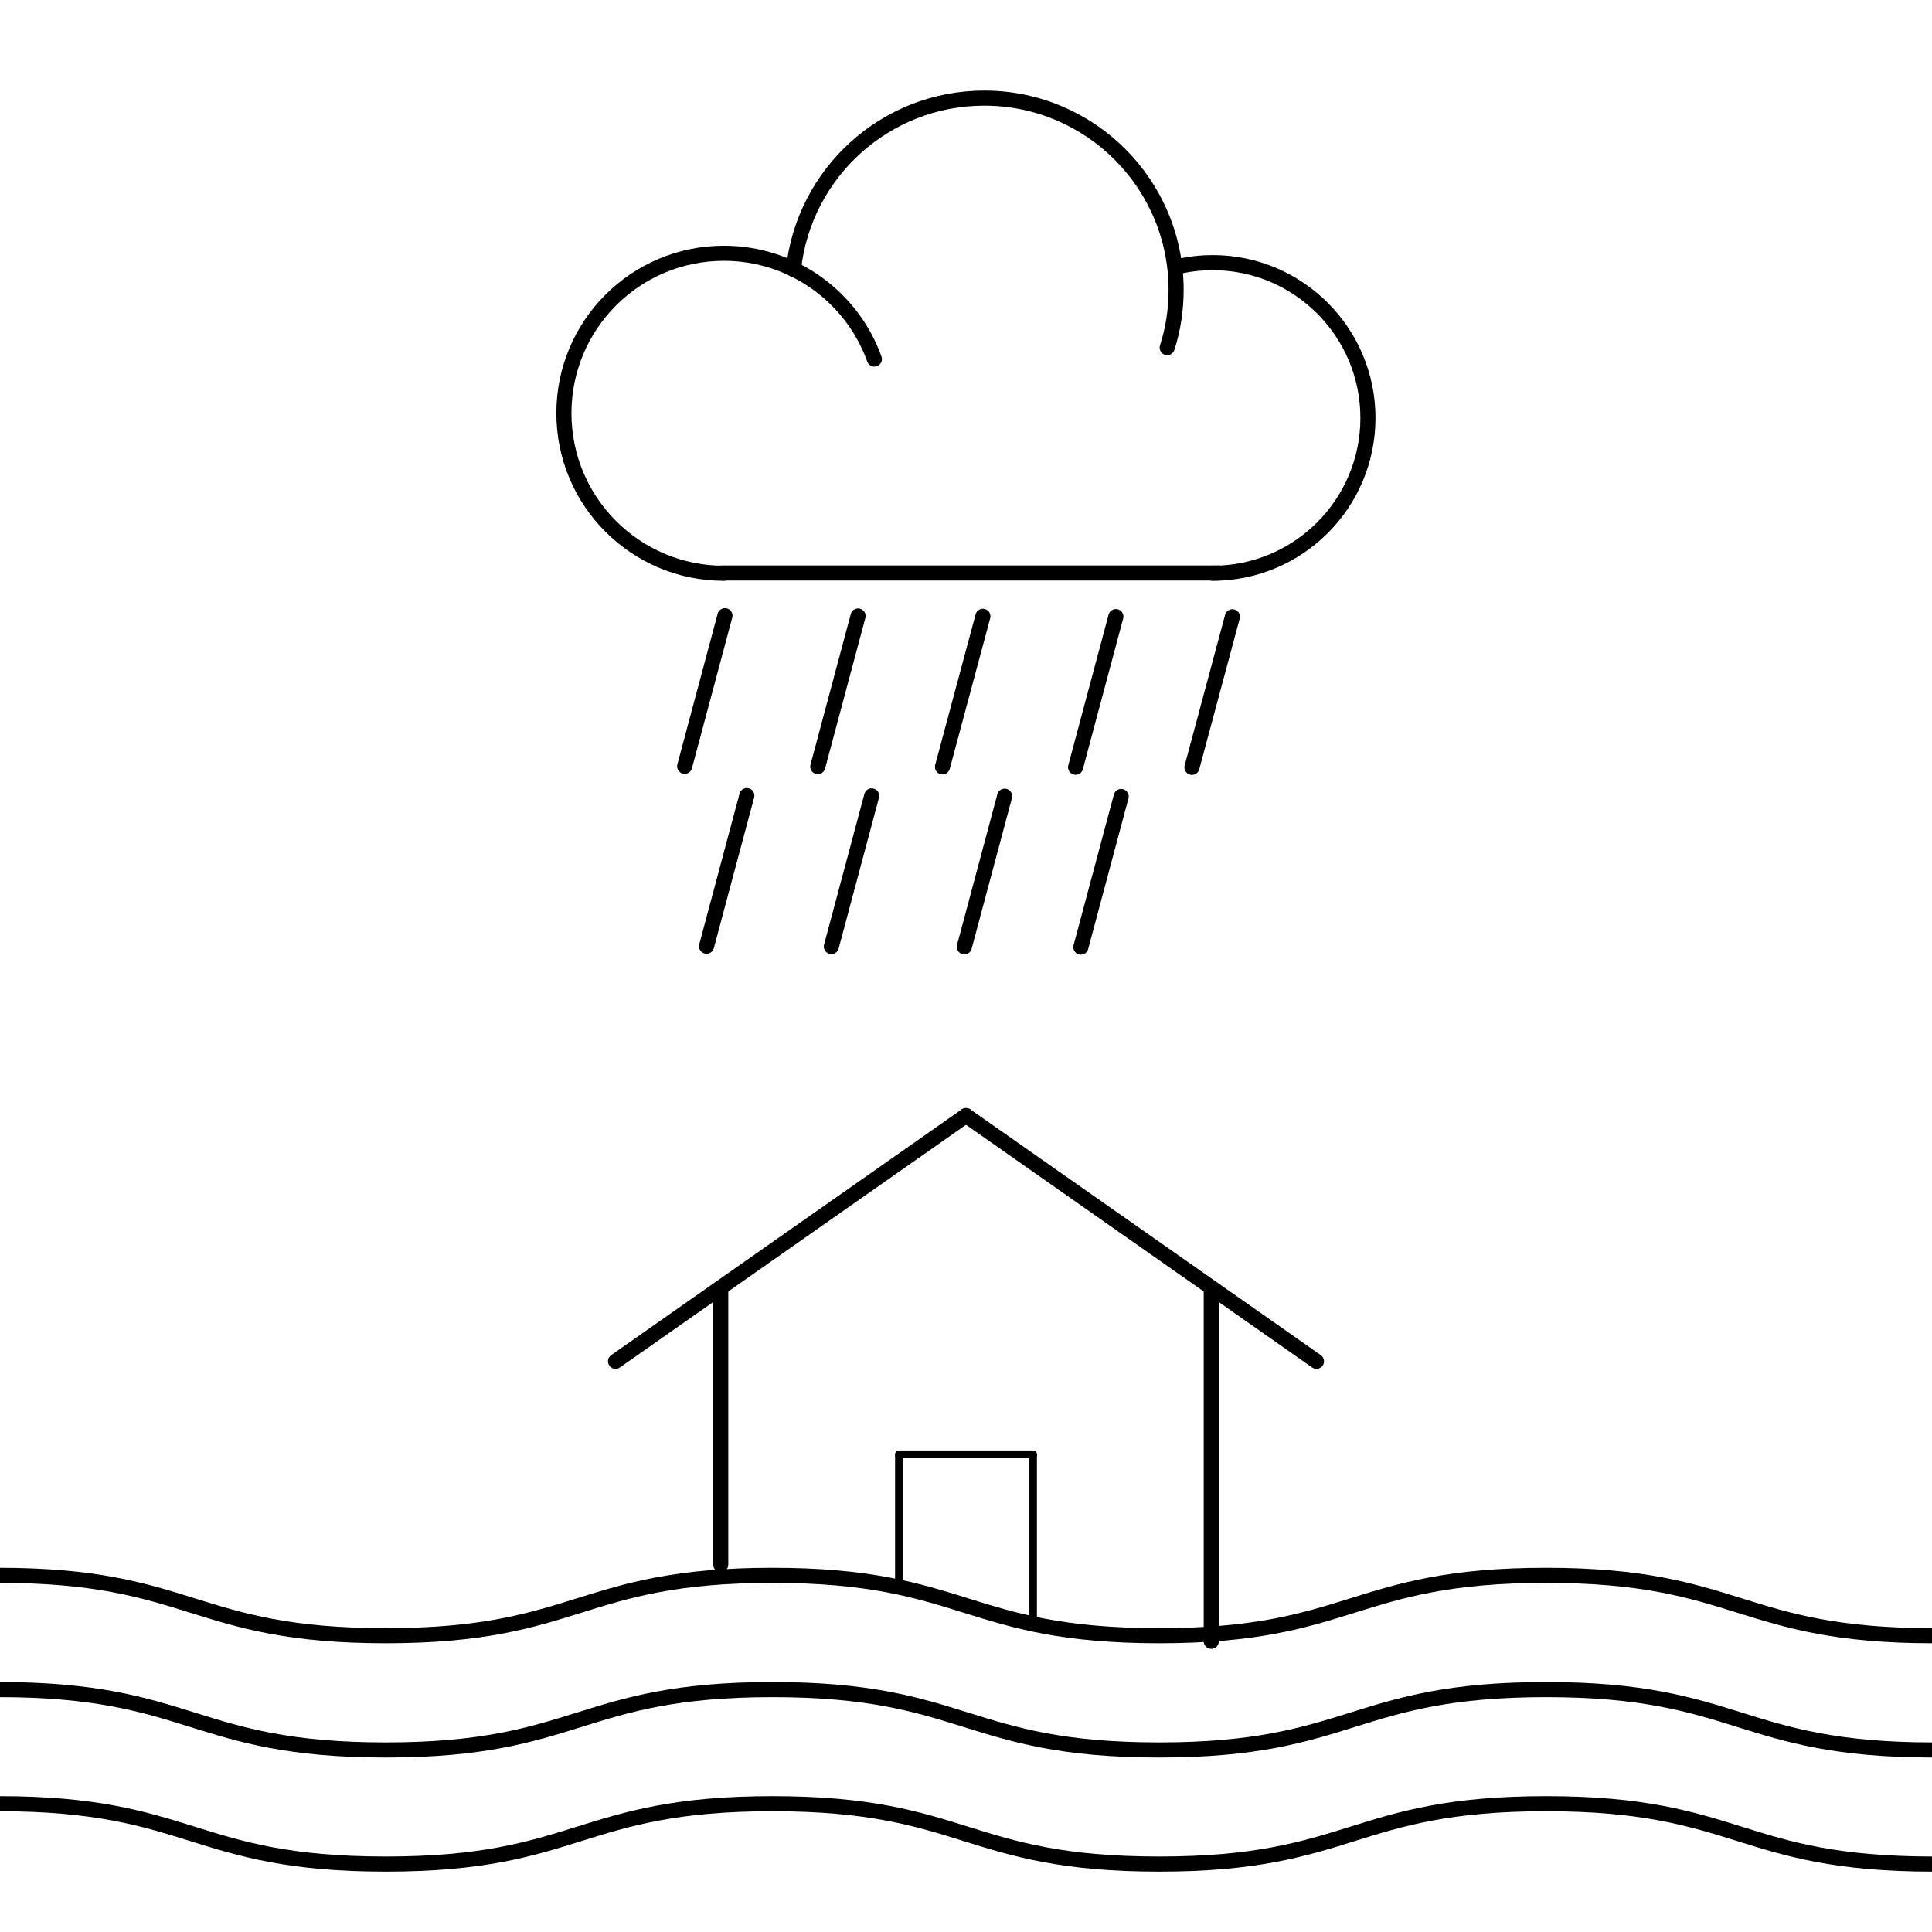 <?xml version="1.0" encoding="utf-8"?>
<!-- Generator: Adobe Illustrator 23.0.3, SVG Export Plug-In . SVG Version: 6.00 Build 0)  -->
<svg version="1.1" id="Layer_1" xmlns="http://www.w3.org/2000/svg" xmlns:xlink="http://www.w3.org/1999/xlink" x="0px" y="0px"
	 viewBox="0 0 128 128" style="enable-background:new 0 0 128 128;" xml:space="preserve">
<style type="text/css">
	.st0{fill:none;stroke:#000000;stroke-miterlimit:10;}
	.st1{fill:none;stroke:#000000;stroke-width:0.5;stroke-miterlimit:10;}
	.st2{fill:none;stroke:#000000;stroke-width:0.5;stroke-linejoin:bevel;stroke-miterlimit:10;}
	.st3{fill:none;stroke:#000000;stroke-width:0.5;stroke-linecap:round;stroke-linejoin:bevel;stroke-miterlimit:10;}
	.st4{fill:none;stroke:#000000;stroke-linecap:round;stroke-miterlimit:10;}
</style>
<g>
	<g>
		<path class="st0" d="M-0.06,104.37c12.81,0,12.81,4,25.62,4c12.81,0,12.81-4,25.62-4c12.81,0,12.81,4,25.62,4
			c12.81,0,12.81-4,25.63-4s12.81,4,25.63,4"/>
	</g>
	<g>
		<path class="st0" d="M-0.06,111.94c12.81,0,12.81,4,25.62,4c12.81,0,12.81-4,25.62-4c12.81,0,12.81,4,25.62,4
			c12.81,0,12.81-4,25.63-4s12.81,4,25.63,4"/>
	</g>
	<g>
		<path class="st0" d="M-0.06,119.5c12.81,0,12.81,4,25.62,4c12.81,0,12.81-4,25.62-4c12.81,0,12.81,4,25.62,4
			c12.81,0,12.81-4,25.63-4s12.81,4,25.63,4"/>
	</g>
	<line class="st1" x1="68.45" y1="107.58" x2="68.45" y2="96.35"/>
	<line class="st2" x1="59.55" y1="104.9" x2="59.55" y2="96.35"/>
	<line class="st3" x1="59.55" y1="96.35" x2="68.45" y2="96.35"/>
	<g>
		<line class="st4" x1="47.75" y1="103.66" x2="47.75" y2="85.54"/>
		<line class="st4" x1="80.25" y1="108.74" x2="80.25" y2="85.51"/>
		<line class="st4" x1="40.78" y1="90.19" x2="64" y2="73.91"/>
		<line class="st4" x1="64" y1="73.91" x2="87.22" y2="90.19"/>
	</g>
	<g>
		<g>
			<g>
				<path class="st4" d="M52.57,17.85C53.25,11.47,58.65,6.5,65.21,6.5c7.02,0,12.71,5.69,12.71,12.71c0,1.33-0.2,2.62-0.59,3.82"/>
				<path class="st4" d="M47.96,37.98c-5.85,0-10.6-4.74-10.6-10.6s4.74-10.6,10.6-10.6c4.59,0,8.5,2.92,9.97,7.01"/>
				<path class="st4" d="M78.27,17.61c0.67-0.14,1.36-0.21,2.07-0.21c5.68,0,10.29,4.61,10.29,10.29s-4.61,10.29-10.29,10.29"/>
			</g>
			<line class="st4" x1="47.85" y1="37.96" x2="80.72" y2="37.96"/>
		</g>
		<line class="st4" x1="48.03" y1="40.79" x2="45.36" y2="50.77"/>
		<line class="st4" x1="56.85" y1="40.81" x2="54.18" y2="50.79"/>
		<line class="st4" x1="65.12" y1="40.83" x2="62.44" y2="50.81"/>
		<line class="st4" x1="73.93" y1="40.85" x2="71.26" y2="50.83"/>
		<line class="st4" x1="81.65" y1="40.86" x2="78.97" y2="50.84"/>
		<line class="st4" x1="49.48" y1="52.71" x2="46.81" y2="62.69"/>
		<line class="st4" x1="57.75" y1="52.73" x2="55.08" y2="62.71"/>
		<line class="st4" x1="66.56" y1="52.75" x2="63.89" y2="62.73"/>
		<line class="st4" x1="74.28" y1="52.77" x2="71.61" y2="62.75"/>
	</g>
</g>
</svg>
